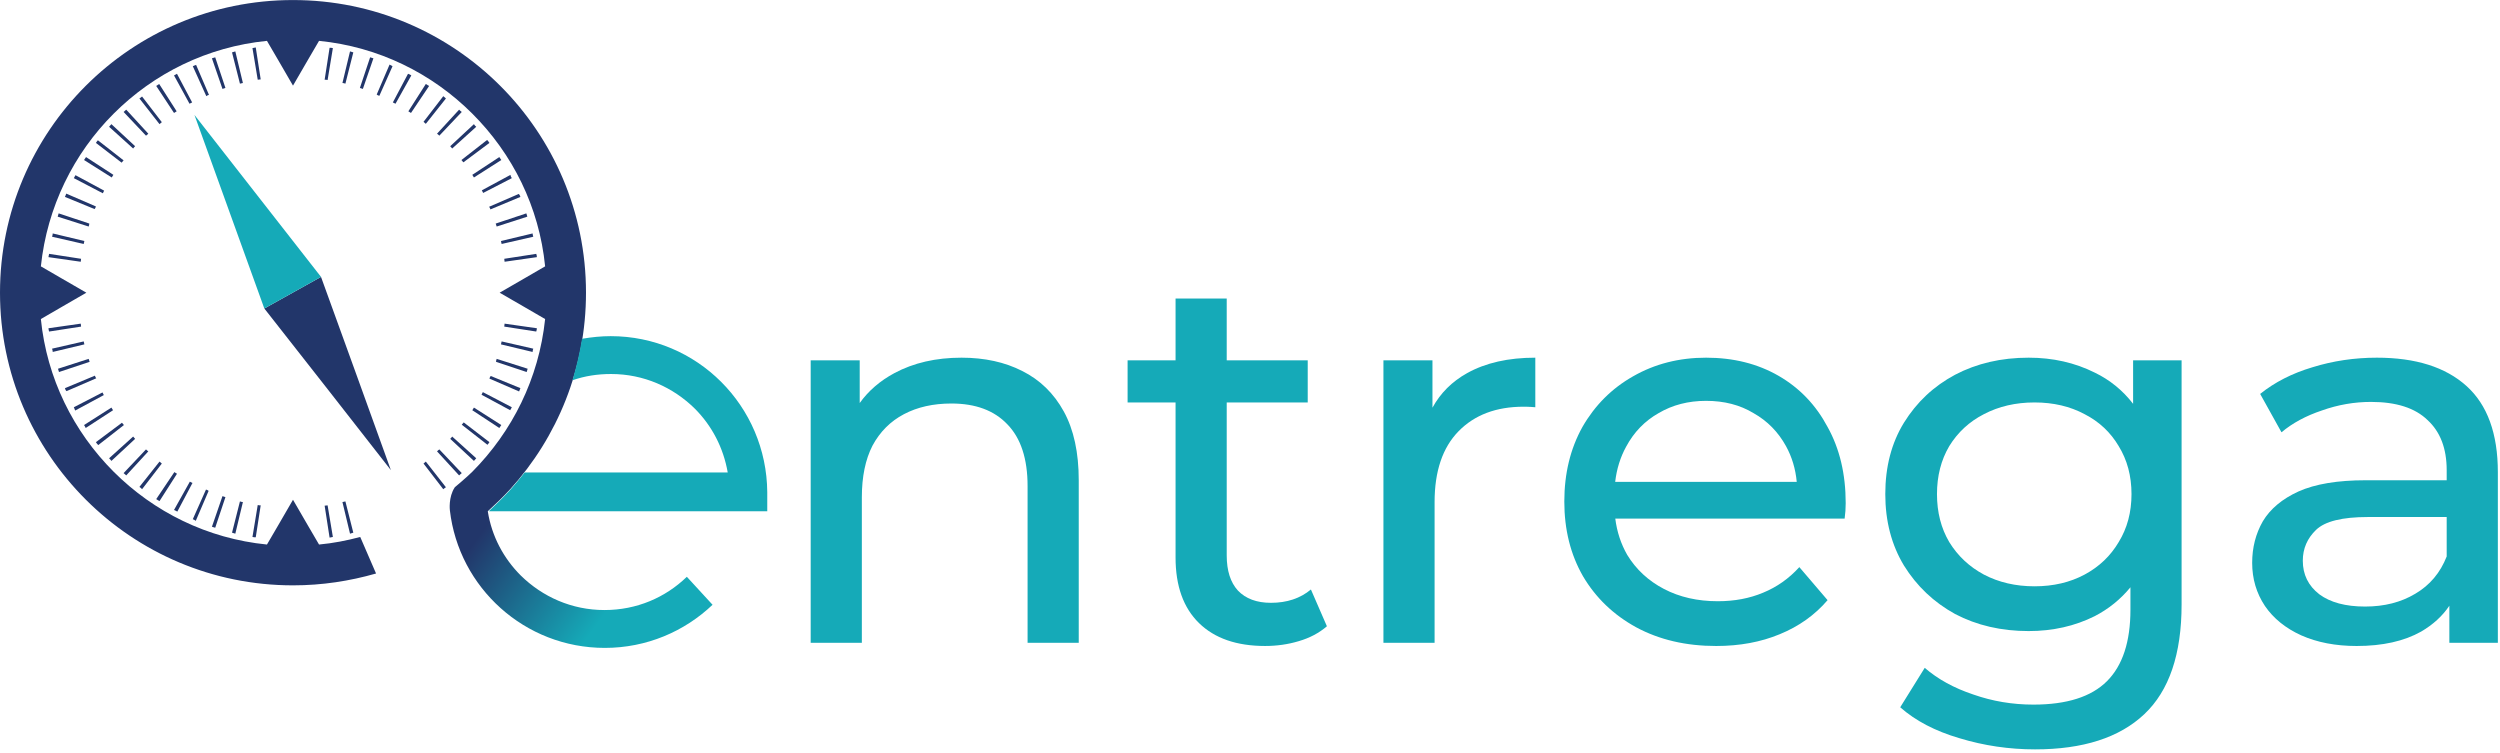 <svg width="704" height="212" viewBox="0 0 704 212" fill="none" xmlns="http://www.w3.org/2000/svg">
<path fill-rule="evenodd" clip-rule="evenodd" d="M688.987 132.388C688.987 126.285 687.186 121.583 683.585 118.281C680.083 114.88 674.781 113.179 667.677 113.179C662.975 113.179 658.373 113.979 653.871 115.58C649.369 117.081 645.567 119.132 642.466 121.733L636.463 110.928C640.565 107.626 645.467 105.125 651.17 103.424C656.972 101.623 663.025 100.723 669.328 100.723C680.233 100.723 688.637 103.374 694.54 108.677C700.443 113.979 703.394 122.083 703.394 132.988V181.01H689.738V170.577C687.798 173.47 685.146 175.897 681.784 177.859C676.982 180.56 670.929 181.911 663.626 181.911C657.723 181.911 652.52 180.91 648.018 178.909C643.616 176.908 640.215 174.157 637.814 170.655C635.412 167.054 634.212 163.002 634.212 158.5C634.212 154.198 635.212 150.296 637.213 146.794C639.314 143.293 642.666 140.491 647.268 138.391C651.97 136.29 658.273 135.239 666.177 135.239H688.987V132.388ZM652.22 149.196C654.721 146.794 659.574 145.594 666.777 145.594H688.987V156.699C687.187 161.301 684.235 164.803 680.133 167.204C676.131 169.605 671.429 170.806 666.027 170.806C660.524 170.806 656.222 169.655 653.121 167.354C650.019 164.953 648.469 161.801 648.469 157.9C648.469 154.498 649.719 151.597 652.22 149.196Z" fill="#15AAB8"/>
<path fill-rule="evenodd" clip-rule="evenodd" d="M573.068 211.024C565.765 211.024 558.661 209.974 551.758 207.873C544.955 205.872 539.402 202.97 535.1 199.169L542.004 188.064C545.705 191.265 550.257 193.766 555.66 195.567C561.062 197.468 566.715 198.418 572.618 198.418C582.022 198.418 588.925 196.217 593.327 191.815C597.729 187.413 599.93 180.71 599.93 171.706V165.379C597.14 168.771 593.788 171.481 589.876 173.507C584.273 176.308 578.07 177.709 571.267 177.709C563.564 177.709 556.66 176.108 550.558 172.907C544.555 169.605 539.753 165.053 536.151 159.25C532.649 153.447 530.898 146.744 530.898 139.141C530.898 131.437 532.649 124.734 536.151 119.032C539.753 113.229 544.555 108.727 550.558 105.525C556.66 102.324 563.564 100.723 571.267 100.723C578.07 100.723 584.273 102.124 589.876 104.925C594.146 106.984 597.747 109.914 600.681 113.716V101.473H614.337V170.205C614.337 184.212 610.836 194.517 603.832 201.12C596.829 207.723 586.574 211.024 573.068 211.024ZM587.024 161.801C582.923 164.002 578.22 165.103 572.918 165.103C567.615 165.103 562.863 164.002 558.661 161.801C554.559 159.6 551.308 156.549 548.907 152.647C546.606 148.745 545.455 144.243 545.455 139.141C545.455 134.038 546.606 129.536 548.907 125.635C551.308 121.733 554.559 118.731 558.661 116.63C562.863 114.429 567.615 113.329 572.918 113.329C578.22 113.329 582.923 114.429 587.024 116.63C591.126 118.731 594.328 121.733 596.629 125.635C599.03 129.536 600.231 134.038 600.231 139.141C600.231 144.243 599.03 148.745 596.629 152.647C594.328 156.549 591.126 159.6 587.024 161.801Z" fill="#15AAB8"/>
<path fill-rule="evenodd" clip-rule="evenodd" d="M483.282 181.911C474.778 181.911 467.274 180.16 460.771 176.658C454.368 173.157 449.366 168.354 445.764 162.252C442.263 156.149 440.512 149.145 440.512 141.242C440.512 133.338 442.213 126.335 445.614 120.232C449.116 114.129 453.868 109.377 459.871 105.975C465.974 102.474 472.827 100.723 480.43 100.723C488.134 100.723 494.937 102.424 500.84 105.825C506.742 109.227 511.345 114.029 514.646 120.232C518.048 126.335 519.748 133.488 519.748 141.692C519.748 143.119 519.65 144.632 519.448 146.044H454.865C455.329 149.745 456.448 153.147 458.22 156.249C460.721 160.351 464.173 163.552 468.575 165.853C472.977 168.154 478.029 169.305 483.732 169.305C488.434 169.305 492.686 168.504 496.488 166.904C500.39 165.303 503.791 162.902 506.692 159.7L514.646 169.005C511.044 173.207 506.542 176.408 501.14 178.609C495.837 180.81 489.885 181.911 483.282 181.911ZM493.786 116.33C497.688 118.531 500.74 121.633 502.941 125.635C504.61 128.67 505.617 132.021 505.963 135.689H454.837C455.258 132.057 456.286 128.755 457.92 125.785C460.121 121.683 463.172 118.531 467.074 116.33C470.976 114.029 475.428 112.879 480.43 112.879C485.533 112.879 489.985 114.029 493.786 116.33Z" fill="#15AAB8"/>
<path d="M389.574 101.473V181.01H403.981V141.392C403.981 132.688 406.232 126.035 410.734 121.433C415.236 116.831 421.339 114.529 429.043 114.529C429.043 114.529 430.5 114.512 432.344 114.68V100.723C424.741 100.723 418.338 102.174 413.135 105.075C408.879 107.448 405.628 110.692 403.381 114.806V101.473H389.574Z" fill="#15AAB8"/>
<path d="M356.249 181.908C348.246 181.908 342.043 179.757 337.641 175.455C333.239 171.153 331.038 165 331.038 156.997V113.326H317.531V101.471H331.038V84.063H345.444V101.471H368.255V113.326H345.444V156.396C345.444 160.698 346.495 164 348.596 166.301C350.797 168.602 353.898 169.753 357.9 169.753C362.402 169.753 366.154 168.502 369.155 166.001L373.657 176.356C371.456 178.257 368.805 179.657 365.704 180.558C362.702 181.458 359.551 181.908 356.249 181.908Z" fill="#15AAB8"/>
<path d="M270.759 100.723C277.262 100.723 282.964 101.974 287.867 104.475C292.869 106.976 296.771 110.778 299.572 115.88C302.373 120.982 303.774 127.435 303.774 135.239V181.01H289.367V136.89C289.367 129.186 287.467 123.384 283.665 119.482C279.963 115.58 274.711 113.629 267.907 113.629C262.805 113.629 258.353 114.629 254.551 116.63C250.749 118.631 247.798 121.583 245.697 125.485C243.696 129.386 242.696 134.239 242.696 140.041V181.01H228.289V101.473H242.095V113.492C244.567 110.046 247.819 107.24 251.85 105.075C257.253 102.174 263.555 100.723 270.759 100.723Z" fill="#15AAB8"/>
<path d="M82.415 82.423L90.397 77.974L100.235 105.135L110.073 132.389L92.253 109.585L74.434 86.873L82.415 82.423Z" fill="#22366A"/>
<path d="M13.643 72.412C13.736 72.041 13.736 71.763 13.829 71.485L22.831 72.875C22.831 73.153 22.738 73.431 22.738 73.71L13.643 72.412Z" fill="#22366A"/>
<path d="M14.664 66.664C14.757 66.386 14.85 66.015 14.85 65.737L23.759 67.869C23.667 68.147 23.667 68.425 23.574 68.704L14.664 66.664Z" fill="#22366A"/>
<path d="M24.966 63.791L16.242 61.01C16.335 60.731 16.427 60.361 16.52 60.083L25.151 62.956C25.151 63.234 25.059 63.512 24.966 63.791Z" fill="#22366A"/>
<path d="M18.284 55.447C18.376 55.169 18.562 54.891 18.655 54.52L27.008 58.136C26.915 58.414 26.822 58.692 26.637 58.877L18.284 55.447Z" fill="#22366A"/>
<path d="M20.789 50.163C20.975 49.885 21.068 49.607 21.253 49.329L29.328 53.686C29.235 53.964 29.049 54.15 28.957 54.428L20.789 50.163Z" fill="#22366A"/>
<path d="M23.667 45.065C23.852 44.787 24.038 44.509 24.223 44.231L31.927 49.236C31.741 49.514 31.648 49.7 31.463 49.978L23.667 45.065Z" fill="#22366A"/>
<path d="M27.008 40.244C27.193 39.966 27.379 39.688 27.565 39.503L34.804 45.158C34.618 45.343 34.432 45.621 34.247 45.806L27.008 40.244Z" fill="#22366A"/>
<path d="M30.72 35.702C30.906 35.424 31.184 35.239 31.37 34.961L38.052 41.172C37.867 41.357 37.681 41.542 37.495 41.82L30.72 35.702Z" fill="#22366A"/>
<path d="M34.804 31.53C35.082 31.345 35.268 31.067 35.546 30.882L41.764 37.649C41.579 37.834 41.393 38.02 41.115 38.205L34.804 31.53Z" fill="#22366A"/>
<path d="M39.259 27.73C39.537 27.544 39.816 27.359 40.001 27.174L45.57 34.404C45.384 34.59 45.106 34.775 44.92 34.96L39.259 27.73Z" fill="#22366A"/>
<path d="M43.992 24.207C44.27 24.022 44.549 23.836 44.827 23.651L49.746 31.345C49.468 31.53 49.282 31.623 49.004 31.809L43.992 24.207Z" fill="#22366A"/>
<path d="M49.004 21.241C49.282 21.055 49.561 20.963 49.839 20.777L54.108 28.842C53.83 28.935 53.644 29.12 53.366 29.213L49.004 21.241Z" fill="#22366A"/>
<path d="M54.294 18.645C54.572 18.552 54.851 18.367 55.222 18.274L58.842 26.71C58.563 26.803 58.285 26.895 58.099 27.081L54.294 18.645Z" fill="#22366A"/>
<path d="M59.677 16.42C59.955 16.328 60.326 16.235 60.605 16.142L63.482 24.763C63.203 24.856 62.925 24.949 62.647 25.041L59.677 16.42Z" fill="#22366A"/>
<path d="M65.338 14.752C65.617 14.659 65.988 14.566 66.266 14.473L68.401 23.373C68.123 23.465 67.844 23.465 67.566 23.558L65.338 14.752Z" fill="#22366A"/>
<path d="M71.092 13.546C71.371 13.454 71.742 13.454 72.02 13.361L73.413 22.353C73.134 22.353 72.856 22.446 72.577 22.446L71.092 13.546Z" fill="#22366A"/>
<path d="M151.187 72.412L142.092 73.71C142.092 73.431 141.999 73.153 141.999 72.875L151.002 71.485C151.095 71.763 151.187 72.041 151.187 72.412Z" fill="#22366A"/>
<path d="M150.166 66.664L141.257 68.704C141.164 68.425 141.164 68.147 141.071 67.869L149.981 65.737C149.981 66.015 150.074 66.293 150.166 66.664Z" fill="#22366A"/>
<path d="M139.864 63.791C139.772 63.512 139.679 63.234 139.586 62.956L148.217 60.083C148.31 60.361 148.403 60.731 148.496 61.01L139.864 63.791Z" fill="#22366A"/>
<path d="M146.547 55.447L138.101 58.97C138.008 58.692 137.915 58.414 137.73 58.228L146.083 54.613C146.361 54.891 146.454 55.169 146.547 55.447Z" fill="#22366A"/>
<path d="M144.134 50.163L136.059 54.335C135.967 54.057 135.781 53.871 135.688 53.593L143.763 49.236C143.763 49.607 143.948 49.885 144.134 50.163Z" fill="#22366A"/>
<path d="M141.164 45.065L133.461 49.978C133.275 49.7 133.182 49.514 132.997 49.236L140.607 44.231C140.793 44.509 140.978 44.787 141.164 45.065Z" fill="#22366A"/>
<path d="M137.823 40.244L130.491 45.714C130.305 45.528 130.119 45.25 129.934 45.065L137.173 39.41C137.451 39.688 137.637 39.966 137.823 40.244Z" fill="#22366A"/>
<path d="M134.11 35.702L127.335 41.82C127.15 41.635 126.964 41.357 126.778 41.172L133.461 34.961C133.646 35.239 133.832 35.517 134.11 35.702Z" fill="#22366A"/>
<path d="M130.027 31.53L123.716 38.205C123.53 38.02 123.344 37.834 123.066 37.649L129.284 30.882C129.47 31.067 129.748 31.345 130.027 31.53Z" fill="#22366A"/>
<path d="M125.572 27.73L119.91 34.868C119.725 34.682 119.446 34.497 119.261 34.312L124.829 27.081C125.015 27.266 125.293 27.452 125.572 27.73Z" fill="#22366A"/>
<path d="M120.839 24.207L115.734 31.809C115.456 31.623 115.27 31.53 114.992 31.345L119.91 23.651C120.282 23.929 120.56 24.022 120.839 24.207Z" fill="#22366A"/>
<path d="M115.827 21.241L111.372 29.213C111.093 29.12 110.908 28.935 110.629 28.842L114.899 20.777C115.27 20.87 115.548 21.055 115.827 21.241Z" fill="#22366A"/>
<path d="M110.537 18.645L106.824 26.988C106.546 26.895 106.267 26.803 106.082 26.617L109.701 18.182C109.98 18.367 110.258 18.46 110.537 18.645Z" fill="#22366A"/>
<path d="M105.154 16.42L102.184 25.041C101.905 24.949 101.627 24.856 101.348 24.763L104.225 16.142C104.504 16.235 104.782 16.328 105.154 16.42Z" fill="#22366A"/>
<path d="M99.492 14.752L97.265 23.558C96.986 23.465 96.708 23.373 96.43 23.373L98.564 14.473C98.843 14.566 99.214 14.659 99.492 14.752Z" fill="#22366A"/>
<path d="M93.738 13.546L92.253 22.538C91.975 22.446 91.696 22.446 91.418 22.446L92.81 13.454C93.088 13.454 93.46 13.454 93.738 13.546Z" fill="#22366A"/>
<path d="M13.643 92.435L22.738 91.137C22.738 91.415 22.831 91.694 22.831 91.972L13.829 93.362C13.736 92.991 13.643 92.713 13.643 92.435Z" fill="#22366A"/>
<path d="M14.664 98.183L23.574 96.143C23.667 96.421 23.667 96.7 23.759 96.978L14.85 99.11C14.85 98.832 14.757 98.461 14.664 98.183Z" fill="#22366A"/>
<path d="M24.966 101.056C25.059 101.335 25.151 101.613 25.244 101.891L16.613 104.764C16.52 104.486 16.427 104.116 16.334 103.837L24.966 101.056Z" fill="#22366A"/>
<path d="M18.284 109.307L26.729 105.784C26.822 106.062 26.915 106.34 27.101 106.526L18.748 110.141C18.469 109.956 18.376 109.585 18.284 109.307Z" fill="#22366A"/>
<path d="M20.789 114.683L28.864 110.512C28.957 110.79 29.142 110.975 29.235 111.254L21.161 115.61C21.068 115.24 20.882 114.962 20.789 114.683Z" fill="#22366A"/>
<path d="M23.667 119.689L31.37 114.776C31.555 115.054 31.648 115.24 31.834 115.518L24.131 120.524C24.038 120.246 23.852 119.967 23.667 119.689Z" fill="#22366A"/>
<path d="M27.008 124.51L34.34 119.04C34.525 119.226 34.711 119.504 34.897 119.689L27.657 125.344C27.379 125.066 27.193 124.788 27.008 124.51Z" fill="#22366A"/>
<path d="M30.72 129.052L37.495 122.934C37.681 123.119 37.867 123.397 38.052 123.583L31.37 129.794C31.184 129.516 30.999 129.33 30.72 129.052Z" fill="#22366A"/>
<path d="M34.804 133.224L41.115 126.549C41.3 126.735 41.486 126.92 41.764 127.105L35.546 133.873C35.361 133.687 35.082 133.502 34.804 133.224Z" fill="#22366A"/>
<path d="M39.259 137.117L44.92 129.979C45.106 130.165 45.384 130.35 45.57 130.535L40.001 137.766C39.816 137.488 39.537 137.303 39.259 137.117Z" fill="#22366A"/>
<path d="M43.992 140.547L49.096 132.946C49.375 133.131 49.56 133.224 49.839 133.409L44.92 141.103C44.549 140.918 44.27 140.733 43.992 140.547Z" fill="#22366A"/>
<path d="M49.004 143.606L53.459 135.634C53.737 135.727 53.923 135.912 54.201 136.005L49.932 144.07C49.56 143.884 49.282 143.699 49.004 143.606Z" fill="#22366A"/>
<path d="M54.294 146.202L58.006 137.859C58.285 137.951 58.563 138.044 58.749 138.23L55.129 146.665C54.851 146.48 54.572 146.295 54.294 146.202Z" fill="#22366A"/>
<path d="M59.677 148.334L62.647 139.713C62.925 139.805 63.203 139.898 63.482 139.991L60.605 148.612C60.326 148.519 60.048 148.427 59.677 148.334Z" fill="#22366A"/>
<path d="M65.338 150.003L67.566 141.196C67.844 141.289 68.123 141.381 68.401 141.381L66.266 150.281C65.988 150.188 65.617 150.095 65.338 150.003Z" fill="#22366A"/>
<path d="M71.092 151.208L72.577 142.216C72.856 142.308 73.134 142.308 73.413 142.308L72.02 151.3C71.742 151.3 71.371 151.3 71.092 151.208Z" fill="#22366A"/>
<path d="M151.187 92.435C151.187 92.713 151.095 93.084 151.002 93.362L141.999 91.972C141.999 91.694 142.092 91.415 142.092 91.137L151.187 92.435Z" fill="#22366A"/>
<path d="M150.166 98.183C150.074 98.461 149.981 98.832 149.981 99.11L141.071 96.978C141.164 96.7 141.164 96.421 141.257 96.143L150.166 98.183Z" fill="#22366A"/>
<path d="M139.864 101.056L148.589 103.837C148.496 104.116 148.403 104.486 148.31 104.764L139.679 101.891C139.679 101.613 139.772 101.335 139.864 101.056Z" fill="#22366A"/>
<path d="M146.547 109.307C146.454 109.585 146.268 109.956 146.176 110.234L137.823 106.618C137.915 106.34 138.008 106.062 138.194 105.877L146.547 109.307Z" fill="#22366A"/>
<path d="M144.134 114.683C143.948 114.962 143.855 115.24 143.67 115.518L135.595 111.161C135.688 110.883 135.874 110.697 135.966 110.419L144.134 114.683Z" fill="#22366A"/>
<path d="M141.164 119.689C140.978 119.967 140.793 120.246 140.607 120.524L132.997 115.518C133.182 115.24 133.275 115.054 133.461 114.776L141.164 119.689Z" fill="#22366A"/>
<path d="M137.823 124.51C137.637 124.788 137.451 125.066 137.266 125.251L130.027 119.597C130.212 119.411 130.398 119.133 130.584 118.948L137.823 124.51Z" fill="#22366A"/>
<path d="M134.11 129.052C133.925 129.33 133.646 129.516 133.461 129.794L126.778 123.583C126.964 123.397 127.15 123.212 127.335 122.934L134.11 129.052Z" fill="#22366A"/>
<path d="M130.027 133.224C129.748 133.409 129.563 133.687 129.284 133.873L123.066 127.105C123.252 126.92 123.437 126.735 123.716 126.549L130.027 133.224Z" fill="#22366A"/>
<path d="M99.492 150.003C99.214 150.095 98.843 150.188 98.564 150.281L96.43 141.381C96.708 141.289 96.986 141.289 97.265 141.196L99.492 150.003Z" fill="#22366A"/>
<path d="M93.738 151.208C93.46 151.3 93.088 151.3 92.81 151.393L91.418 142.401C91.696 142.401 91.975 142.308 92.253 142.308L93.738 151.208Z" fill="#22366A"/>
<path d="M125.572 137.21C125.293 137.395 125.015 137.581 124.829 137.766L119.261 130.535C119.446 130.35 119.725 130.165 119.91 129.979L125.572 137.21Z" fill="#22366A"/>
<path d="M193.416 162.425C187.383 168.265 179.309 171.787 170.213 171.787C161.025 171.787 152.765 168.079 146.64 162.054C141.813 157.233 138.472 151.022 137.359 143.977C139.493 142.03 141.628 139.991 143.577 137.859L143.67 137.766C156.941 123.119 165.016 103.745 165.016 82.423C165.016 36.907 128.078 0.012 82.508 0.012C36.938 0.012 0 36.907 0 82.423C0 127.94 36.938 164.835 82.508 164.835C90.675 164.835 98.471 163.63 105.896 161.498L101.441 151.208C97.636 152.227 93.831 152.969 89.84 153.34L86.592 147.778L82.508 140.732L78.424 147.778L75.176 153.34C58.377 151.671 43.342 144.162 32.019 132.853C20.697 121.543 13.179 106.526 11.508 89.84L17.263 86.502L24.316 82.423L17.263 78.345L11.508 75.007C13.272 58.228 20.789 43.211 32.019 31.994C43.342 20.684 58.377 13.176 75.176 11.507L78.424 17.069L82.508 24.114L86.592 17.069L89.84 11.507C106.639 13.176 121.674 20.684 132.997 31.994C144.319 43.303 151.837 58.228 153.507 75.007L147.753 78.345L140.7 82.423L147.753 86.502L153.507 89.84C151.744 106.618 144.227 121.543 132.997 132.853C131.512 134.336 128.078 137.21 128.078 137.21C126.221 139.991 126.685 143.699 126.685 143.699C129.191 165.484 147.753 182.448 170.306 182.448C182.093 182.448 192.766 177.813 200.655 170.304L193.416 162.425Z" fill="url(#paint0_linear_1217_599)"/>
<path d="M82.415 82.424L74.433 86.873L64.596 59.619L54.758 32.365L72.577 55.169L90.397 77.974L82.415 82.424Z" fill="#15AAB8"/>
<path d="M171.977 94.66C169.285 94.66 166.594 94.938 163.902 95.402C163.252 99.388 162.324 103.281 161.211 107.082C164.645 105.877 168.264 105.321 172.069 105.321C181.258 105.321 189.518 109.029 195.643 115.054C200.469 119.875 203.718 126.086 204.924 133.038H147.753C146.454 134.707 145.155 136.283 143.762 137.859L143.67 137.951C141.721 140.084 139.679 142.03 137.637 143.977H216.061V138.6C215.876 114.313 196.293 94.66 171.977 94.66Z" fill="#15AAB8"/>
<defs>
<linearGradient id="paint0_linear_1217_599" x1="14.879" y1="35.158" x2="200.351" y2="170.716" gradientUnits="userSpaceOnUse">
<stop offset="0.719" stop-color="#22366A"/>
<stop offset="0.9" stop-color="#15AAB8"/>
</linearGradient>
</defs>
</svg>

